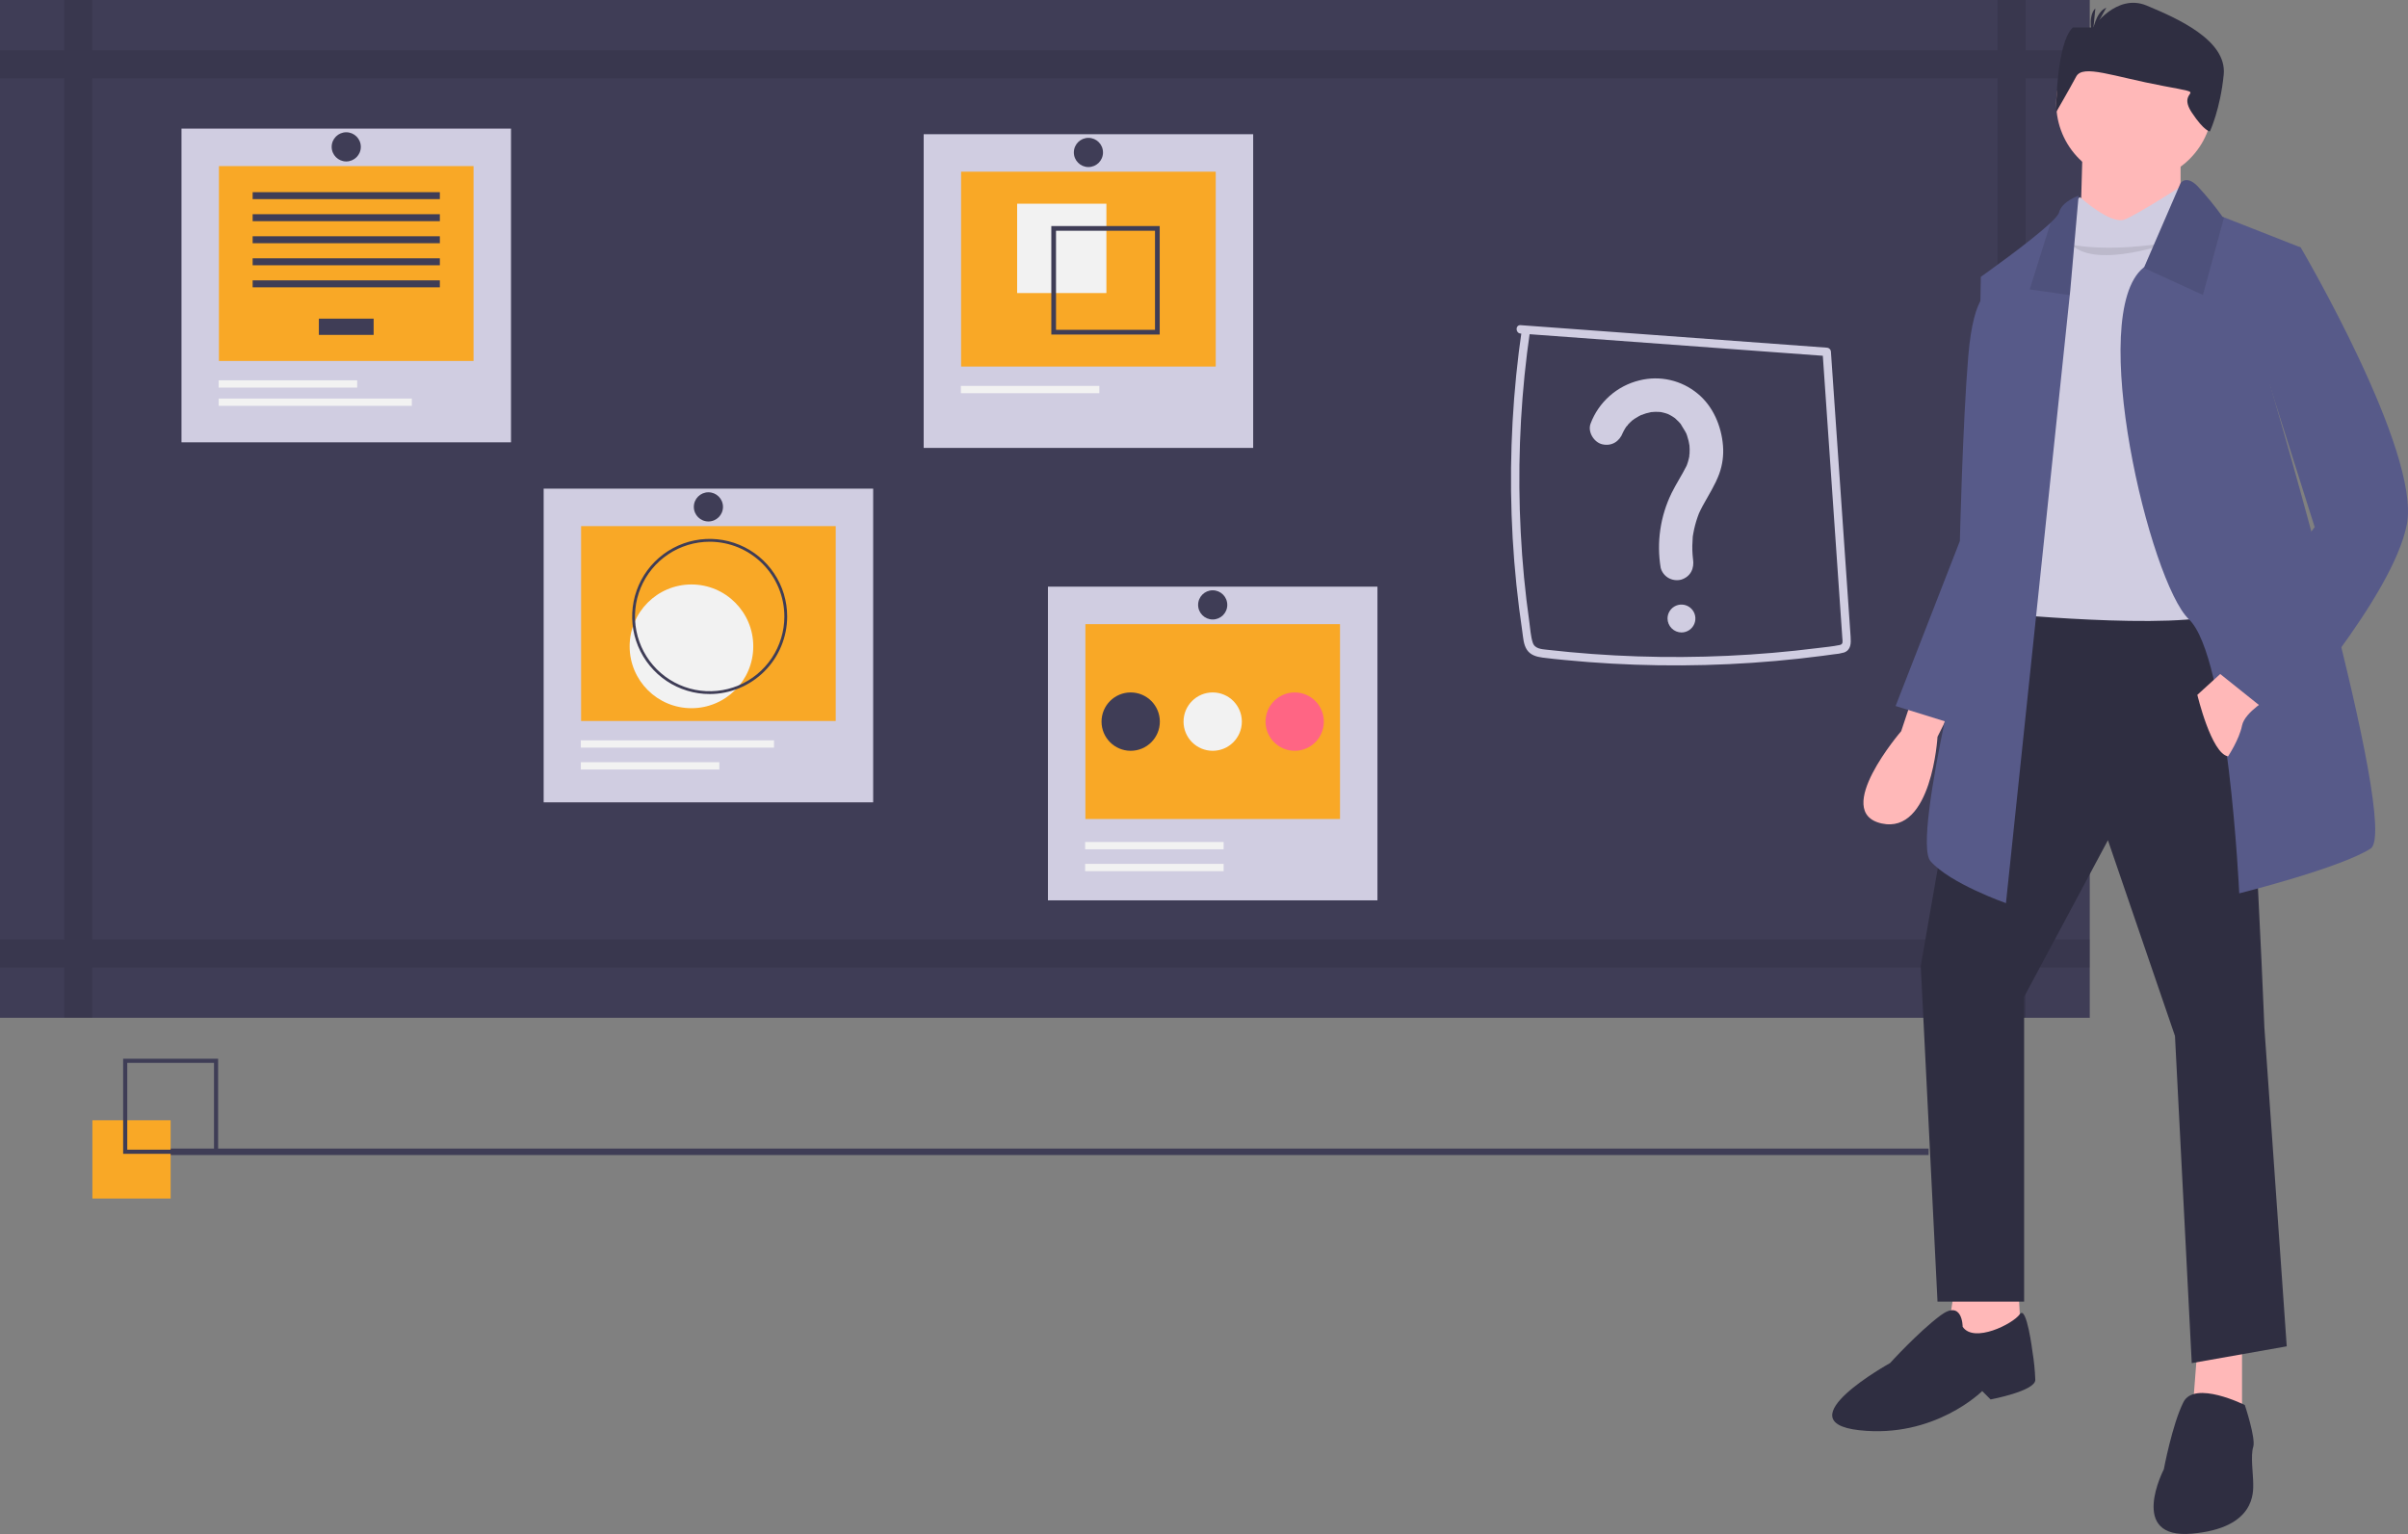 <svg width="328" height="209" viewBox="0 0 328 209" fill="none" xmlns="http://www.w3.org/2000/svg">
<rect x="0" y="0" width="328" height="209" fill="#808080" stroke="none"/>
<g clip-path="url(#clip0_18_260)">
<path d="M262.704 156.487H14.244V157.369H262.704V156.487Z" fill="#3F3D56"/>
<path d="M284.653 0H0V138.669H284.653V0Z" fill="#3F3D56"/>
<path opacity="0.1" d="M284.653 10.667V6.857H275.901V0H272.095V6.857H12.558V0H8.753V6.857H0V10.667H8.753V128.003H0V131.812H8.753V138.669H12.558V131.812H272.095V138.669H275.901V131.812H284.653V128.003H275.901V10.667H284.653ZM272.095 128.003H12.558V10.667H272.095L272.095 128.003Z" fill="black"/>
<path d="M170.699 18.286H125.816V61.026H170.699V18.286Z" fill="#D0CDE1"/>
<path d="M165.598 23.392H130.916V49.942H165.598V23.392Z" fill="#F9A826"/>
<path d="M150.707 27.755H138.548V39.927H150.707V27.755Z" fill="#F2F2F2"/>
<path d="M143.203 30.799V45.579H157.967V30.799H143.203ZM157.326 44.938H143.843V31.44H157.326V44.938Z" fill="#3F3D56"/>
<path d="M149.747 52.577H130.882V53.571H149.747V52.577Z" fill="#F2F2F2"/>
<path d="M148.257 22.759C149.354 22.759 150.243 21.869 150.243 20.771C150.243 19.673 149.354 18.783 148.257 18.783C147.161 18.783 146.272 19.673 146.272 20.771C146.272 21.869 147.161 22.759 148.257 22.759Z" fill="#3F3D56"/>
<path d="M187.626 79.929H142.743V122.669H187.626V79.929Z" fill="#D0CDE1"/>
<path d="M182.526 85.036H147.844V111.586H182.526V85.036Z" fill="#F9A826"/>
<path d="M166.674 114.718H147.809V115.712H166.674V114.718Z" fill="#F2F2F2"/>
<path d="M166.674 117.699H147.809V118.693H166.674V117.699Z" fill="#F2F2F2"/>
<path d="M154.015 102.293C156.208 102.293 157.986 100.513 157.986 98.318C157.986 96.122 156.208 94.342 154.015 94.342C151.822 94.342 150.043 96.122 150.043 98.318C150.043 100.513 151.822 102.293 154.015 102.293Z" fill="#3F3D56"/>
<path d="M165.185 102.293C167.378 102.293 169.156 100.513 169.156 98.318C169.156 96.122 167.378 94.342 165.185 94.342C162.991 94.342 161.213 96.122 161.213 98.318C161.213 100.513 162.991 102.293 165.185 102.293Z" fill="#F2F2F2"/>
<path d="M176.355 102.293C178.548 102.293 180.326 100.513 180.326 98.318C180.326 96.122 178.548 94.342 176.355 94.342C174.161 94.342 172.383 96.122 172.383 98.318C172.383 100.513 174.161 102.293 176.355 102.293Z" fill="#FF6584"/>
<path d="M165.185 84.402C166.282 84.402 167.171 83.512 167.171 82.414C167.171 81.316 166.282 80.426 165.185 80.426C164.088 80.426 163.199 81.316 163.199 82.414C163.199 83.512 164.088 84.402 165.185 84.402Z" fill="#3F3D56"/>
<path d="M118.936 66.576H74.053V109.315H118.936V66.576Z" fill="#D0CDE1"/>
<path d="M113.835 71.682H79.153V98.232H113.835V71.682Z" fill="#F9A826"/>
<path d="M94.185 96.489C98.835 96.489 102.605 92.715 102.605 88.059C102.605 83.404 98.835 79.63 94.185 79.63C89.535 79.63 85.765 83.404 85.765 88.059C85.765 92.715 89.535 96.489 94.185 96.489Z" fill="#F2F2F2"/>
<path d="M96.667 94.561C94.579 94.561 92.538 93.941 90.802 92.78C89.066 91.618 87.713 89.968 86.913 88.037C86.114 86.106 85.905 83.981 86.313 81.93C86.72 79.88 87.725 77.997 89.202 76.519C90.678 75.041 92.559 74.035 94.607 73.627C96.655 73.219 98.778 73.428 100.707 74.228C102.636 75.028 104.285 76.383 105.445 78.121C106.605 79.859 107.224 81.902 107.224 83.992C107.221 86.794 106.108 89.481 104.128 91.462C102.149 93.443 99.466 94.558 96.667 94.561ZM96.667 73.808C94.655 73.808 92.688 74.405 91.015 75.525C89.342 76.644 88.038 78.234 87.268 80.095C86.498 81.956 86.297 84.004 86.689 85.979C87.082 87.955 88.051 89.769 89.473 91.194C90.896 92.618 92.709 93.588 94.682 93.981C96.656 94.374 98.701 94.172 100.56 93.401C102.419 92.63 104.008 91.325 105.126 89.65C106.243 87.975 106.84 86.007 106.84 83.992C106.837 81.292 105.764 78.704 103.857 76.794C101.95 74.885 99.364 73.811 96.667 73.808Z" fill="#3F3D56"/>
<path d="M97.984 103.849H79.119V104.843H97.984V103.849Z" fill="#F2F2F2"/>
<path d="M105.43 100.867H79.119V101.861H105.43V100.867Z" fill="#F2F2F2"/>
<path d="M96.494 71.048C97.591 71.048 98.48 70.158 98.48 69.06C98.48 67.962 97.591 67.072 96.494 67.072C95.398 67.072 94.509 67.962 94.509 69.06C94.509 70.158 95.398 71.048 96.494 71.048Z" fill="#3F3D56"/>
<path d="M69.605 17.524H24.722V60.264H69.605V17.524Z" fill="#D0CDE1"/>
<path d="M64.505 22.63H29.822V49.18H64.505V22.63Z" fill="#F9A826"/>
<path d="M50.894 43.415H43.433V45.628H50.894V43.415Z" fill="#3F3D56"/>
<path d="M59.914 26.182H34.413V27.13H59.914V26.182Z" fill="#3F3D56"/>
<path d="M59.914 29.186H34.413V30.134H59.914V29.186Z" fill="#3F3D56"/>
<path d="M59.914 32.19H34.413V33.139H59.914V32.19Z" fill="#3F3D56"/>
<path d="M59.914 35.193H34.413V36.142H59.914V35.193Z" fill="#3F3D56"/>
<path d="M59.914 38.197H34.413V39.146H59.914V38.197Z" fill="#3F3D56"/>
<path d="M48.653 51.815H29.788V52.809H48.653V51.815Z" fill="#F2F2F2"/>
<path d="M56.099 54.3H29.788V55.294H56.099V54.3Z" fill="#F2F2F2"/>
<path d="M47.163 21.997C48.26 21.997 49.149 21.107 49.149 20.009C49.149 18.912 48.26 18.021 47.163 18.021C46.067 18.021 45.178 18.912 45.178 20.009C45.178 21.107 46.067 21.997 47.163 21.997Z" fill="#3F3D56"/>
<path d="M207.129 45.445L239.634 47.835L248.826 48.511L248.255 47.94L249.982 72.938L250.845 85.437C250.88 85.942 250.916 86.447 250.949 86.952C250.978 87.372 251.093 87.776 250.596 87.88C249.608 88.086 248.58 88.172 247.579 88.298C245.545 88.555 243.506 88.772 241.462 88.947C233.286 89.65 225.066 89.701 216.882 89.102C214.837 88.952 212.795 88.761 210.757 88.529C210 88.443 209.059 88.411 208.782 87.56C208.497 86.683 208.448 85.685 208.319 84.775C207.744 80.72 207.352 76.644 207.144 72.548C206.719 64.383 207.008 56.197 208.007 48.083C208.13 47.089 208.264 46.097 208.409 45.106C208.514 44.387 207.414 44.076 207.308 44.802C206.081 53.187 205.609 61.666 205.898 70.136C206.045 74.373 206.384 78.598 206.914 82.811C207.048 83.875 207.194 84.937 207.351 85.998C207.476 86.842 207.507 87.838 208.009 88.563C208.493 89.263 209.306 89.487 210.106 89.594C211.123 89.73 212.146 89.827 213.167 89.927C221.645 90.754 230.176 90.88 238.674 90.304C240.813 90.159 242.948 89.97 245.08 89.736C246.13 89.621 247.179 89.495 248.226 89.358C248.739 89.291 249.251 89.222 249.763 89.15C250.241 89.116 250.715 89.034 251.176 88.904C252.138 88.557 252.138 87.628 252.078 86.763L251.856 83.543L251.411 77.104L249.619 51.16L249.397 47.94C249.393 47.79 249.331 47.647 249.225 47.541C249.119 47.434 248.976 47.373 248.826 47.369L216.321 44.978L207.129 44.302C206.396 44.248 206.399 45.391 207.129 45.444V45.445Z" fill="#D0CDE1"/>
<path d="M221.058 58.937C221.223 58.501 220.81 59.441 221.017 59.025C221.072 58.914 221.124 58.803 221.182 58.694C221.298 58.477 221.427 58.268 221.568 58.066C221.708 57.865 221.921 57.788 221.507 58.137C221.592 58.049 221.673 57.956 221.747 57.858C221.94 57.646 222.147 57.446 222.364 57.259C222.521 57.125 222.817 57.01 222.287 57.308C222.392 57.249 222.489 57.161 222.589 57.093C222.795 56.955 223.006 56.827 223.225 56.71C223.334 56.651 223.444 56.595 223.556 56.541C223.746 56.451 224.062 56.419 223.464 56.572C223.721 56.507 223.969 56.385 224.226 56.312C224.444 56.25 224.664 56.198 224.887 56.156C225.086 56.118 225.448 56.147 224.768 56.162C224.889 56.16 225.014 56.136 225.135 56.128C225.381 56.111 225.626 56.107 225.872 56.117C225.995 56.121 226.117 56.134 226.239 56.141C226.646 56.165 225.623 56.028 226.239 56.145C226.481 56.191 226.719 56.252 226.954 56.326C227.067 56.375 227.184 56.416 227.303 56.449L226.988 56.312C227.065 56.346 227.142 56.381 227.218 56.418C227.444 56.528 227.664 56.651 227.876 56.786C227.981 56.854 228.082 56.928 228.186 56.998C228.511 57.219 227.75 56.626 228.211 57.03C228.367 57.167 228.517 57.311 228.661 57.462C228.747 57.553 228.831 57.645 228.912 57.74C229.049 57.9 229.154 58.192 228.869 57.669C229.13 58.148 229.457 58.582 229.703 59.075C229.913 59.496 229.512 58.553 229.671 58.996C229.714 59.115 229.761 59.233 229.801 59.353C229.883 59.594 229.953 59.839 230.012 60.086C230.071 60.334 230.099 60.587 230.154 60.835C230.004 60.152 230.114 60.547 230.128 60.733C230.142 60.902 230.15 61.071 230.153 61.24C230.156 61.452 230.151 61.663 230.137 61.874C230.129 61.998 230.102 62.13 230.103 62.253C230.095 61.612 230.15 61.931 230.11 62.147C230.064 62.396 230.005 62.643 229.932 62.886C229.896 63.008 229.857 63.129 229.814 63.248C229.776 63.354 229.736 63.459 229.694 63.564C229.817 63.278 229.827 63.251 229.723 63.483C229.093 64.745 228.307 65.922 227.687 67.189C226.149 70.347 225.631 73.907 226.207 77.373C226.365 77.948 226.742 78.439 227.256 78.74C227.789 79.045 228.422 79.128 229.016 78.97C230.303 78.553 230.809 77.428 230.61 76.158C230.54 75.711 230.647 76.557 230.601 76.107C230.582 75.913 230.562 75.721 230.548 75.527C230.521 75.14 230.51 74.752 230.515 74.363C230.519 74.031 230.535 73.698 230.563 73.367C230.564 73.172 230.584 72.978 230.623 72.787C230.623 72.789 230.549 73.247 230.599 72.983C230.62 72.874 230.634 72.764 230.654 72.655C230.785 71.917 230.975 71.192 231.221 70.484C231.276 70.327 231.336 70.172 231.393 70.016C231.546 69.604 231.235 70.347 231.419 69.948C231.583 69.593 231.753 69.242 231.941 68.897C232.727 67.452 233.616 66.097 234.188 64.543C234.625 63.323 234.798 62.025 234.695 60.733C234.483 58.067 233.354 55.362 231.25 53.636C230.162 52.73 228.876 52.094 227.497 51.779C226.117 51.464 224.683 51.48 223.311 51.825C221.805 52.19 220.411 52.918 219.251 53.946C218.091 54.973 217.199 56.27 216.655 57.722C216.233 58.843 217.123 60.277 218.25 60.534C219.549 60.83 220.607 60.138 221.058 58.937V58.937Z" fill="#D0CDE1"/>
<path d="M229.036 86.17C229.411 86.17 229.778 86.059 230.09 85.85C230.402 85.641 230.646 85.344 230.789 84.997C230.933 84.65 230.97 84.268 230.897 83.899C230.824 83.531 230.643 83.192 230.378 82.927C230.112 82.661 229.774 82.48 229.406 82.407C229.038 82.333 228.656 82.371 228.309 82.515C227.963 82.659 227.666 82.902 227.458 83.215C227.249 83.527 227.138 83.894 227.138 84.27C227.143 84.772 227.345 85.252 227.7 85.608C228.054 85.963 228.534 86.165 229.036 86.17Z" fill="#D0CDE1"/>
<path d="M23.242 152.63H12.586V163.297H23.242V152.63Z" fill="#F9A826"/>
<path d="M29.711 157.202H16.773V144.249H29.711V157.202ZM17.335 156.638H29.149V144.812H17.335V156.638Z" fill="#3F3D56"/>
<path d="M260.488 95.05L258.966 99.621C258.966 99.621 249.452 110.669 256.302 112.193C263.152 113.717 263.913 100.383 263.913 100.383L265.816 96.574L260.488 95.05Z" fill="#FFB8B8"/>
<path d="M271.144 39.81C271.144 39.81 268.86 39.429 268.099 48.572C267.338 57.715 266.958 73.716 266.958 73.716L258.205 96.192L269.241 99.621L274.569 74.097L271.144 39.81Z" fill="#575A89"/>
<path d="M266.197 175.813L265.055 183.051H275.33L274.949 175.813H266.197Z" fill="#FFB8B8"/>
<path d="M299.305 183.813L298.543 193.718L305.393 194.48V183.051L299.305 183.813Z" fill="#FFB8B8"/>
<path d="M270.383 81.335L261.63 131.622L263.913 177.337H275.71V135.813L287.127 114.479L296.26 141.146L298.544 185.718L311.482 183.433L308.438 140.003C308.438 140.003 306.155 82.097 303.871 81.335C301.588 80.573 270.383 81.335 270.383 81.335Z" fill="#2F2E41"/>
<path d="M267.338 180.765C267.338 180.765 267.338 176.956 264.294 179.242C261.249 181.527 257.444 185.718 257.444 185.718C257.444 185.718 242.983 193.718 253.258 194.861C263.533 196.004 270.002 189.527 270.002 189.527L271.144 190.67C271.144 190.67 277.233 189.527 277.233 188.004C277.189 186.727 277.061 185.454 276.852 184.194C276.852 184.194 276.052 177.732 275.12 179.058C274.188 180.384 268.86 183.051 267.338 180.765Z" fill="#2F2E41"/>
<path d="M305.774 191.432C305.774 191.432 298.924 188.004 297.402 191.051C295.88 194.099 294.738 200.194 294.738 200.194C294.738 200.194 289.791 209.718 298.543 208.957C307.296 208.195 306.916 203.242 306.916 202.099C306.916 200.956 306.535 198.29 306.916 197.147C307.296 196.004 305.774 191.432 305.774 191.432Z" fill="#2F2E41"/>
<path d="M290.742 24.762C296.627 24.762 301.398 19.987 301.398 14.096C301.398 8.204 296.627 3.429 290.742 3.429C284.857 3.429 280.087 8.204 280.087 14.096C280.087 19.987 284.857 24.762 290.742 24.762Z" fill="#FFB8B8"/>
<path d="M283.702 19.238L283.321 32.953L297.021 31.81V19.238H283.702Z" fill="#FFB8B8"/>
<path d="M297.782 24.953C297.782 24.953 291.313 29.143 289.41 29.905C287.508 30.667 283.321 26.857 283.321 26.857C283.321 26.857 282.18 27.619 282.18 28.381C282.18 29.143 281.419 32.191 281.419 32.191L272.285 62.287L273.047 83.621C273.047 83.621 300.827 86.287 303.871 82.859C306.916 79.43 302.349 30.286 302.349 30.286L297.782 24.953Z" fill="#D0CDE1"/>
<path opacity="0.1" d="M295.88 32.953C295.88 32.953 285.605 36.763 282.18 33.334C282.18 33.334 287.127 34.477 295.88 32.953Z" fill="black"/>
<path d="M322.899 115.621C318.713 118.288 305.013 121.717 305.013 121.717C305.013 121.717 303.517 89.469 298.163 84.383C292.839 79.32 284.147 42.82 291.964 36.473C291.999 36.441 292.036 36.41 292.074 36.382L297.021 24.953C297.021 24.953 297.782 23.81 299.305 25.334C300.536 26.655 301.68 28.055 302.73 29.524L302.947 29.612L313.385 33.715L309.199 52.382C309.199 52.382 327.085 112.955 322.899 115.621Z" fill="#575A89"/>
<path opacity="0.1" d="M302.947 29.612L300.066 40.191L291.964 36.473C291.999 36.441 292.036 36.41 292.074 36.382L297.021 24.953C297.021 24.953 297.782 23.81 299.305 25.334C300.536 26.655 301.68 28.055 302.73 29.524L302.947 29.612Z" fill="black"/>
<path d="M283.131 26.667L281.989 39.62L281.929 40.21L273.237 123.05C273.237 123.05 265.626 120.383 262.962 117.336C260.298 114.288 269.051 80.382 269.051 80.382L269.812 37.715C269.812 37.715 276.563 32.957 279.322 30.343C279.969 29.734 280.395 29.242 280.467 28.953C280.848 27.429 283.131 26.667 283.131 26.667Z" fill="#575A89"/>
<path opacity="0.1" d="M283.131 26.667L281.989 39.62L281.929 40.21L276.471 39.429L279.322 30.343C279.969 29.734 280.395 29.242 280.467 28.953C280.848 27.429 283.131 26.667 283.131 26.667Z" fill="black"/>
<path d="M303.491 90.859L299.305 94.669C299.305 94.669 301.207 102.669 303.491 103.05C303.491 103.05 305.013 100.764 305.393 98.859C305.774 96.955 309.199 95.05 309.199 95.05L303.491 90.859Z" fill="#FFB8B8"/>
<path d="M308.438 32.953L313.385 33.715C313.385 33.715 329.749 61.525 327.846 71.43C325.943 81.335 310.721 98.478 310.721 98.478L301.207 90.859L315.288 71.811L308.057 48.953L308.438 32.953Z" fill="#575A89"/>
<path d="M280.063 15.293C280.063 15.293 280.063 5.886 282.346 3.748H285.086C285.086 3.748 288.283 -0.955 292.394 0.755C296.504 2.466 303.355 5.459 302.898 10.162C302.441 14.866 301.017 17.905 301.017 17.905C301.017 17.905 300.256 17.905 298.559 15.348C296.293 11.931 301.528 12.996 294.677 11.713C287.827 10.431 283.716 8.72 282.803 10.431C281.89 12.141 280.063 15.293 280.063 15.293Z" fill="#2F2E41"/>
<path d="M285.041 4.387C285.041 4.387 285.406 1.638 286.909 1.046L285.041 4.387Z" fill="#2F2E41"/>
<path d="M285.035 4.952C285.035 4.952 284.272 2.286 285.414 1.143L285.035 4.952Z" fill="#2F2E41"/>
</g>
<defs>
<clipPath id="clip0_18_260">
<rect width="328" height="209" fill="white"/>
</clipPath>
</defs>
</svg>
